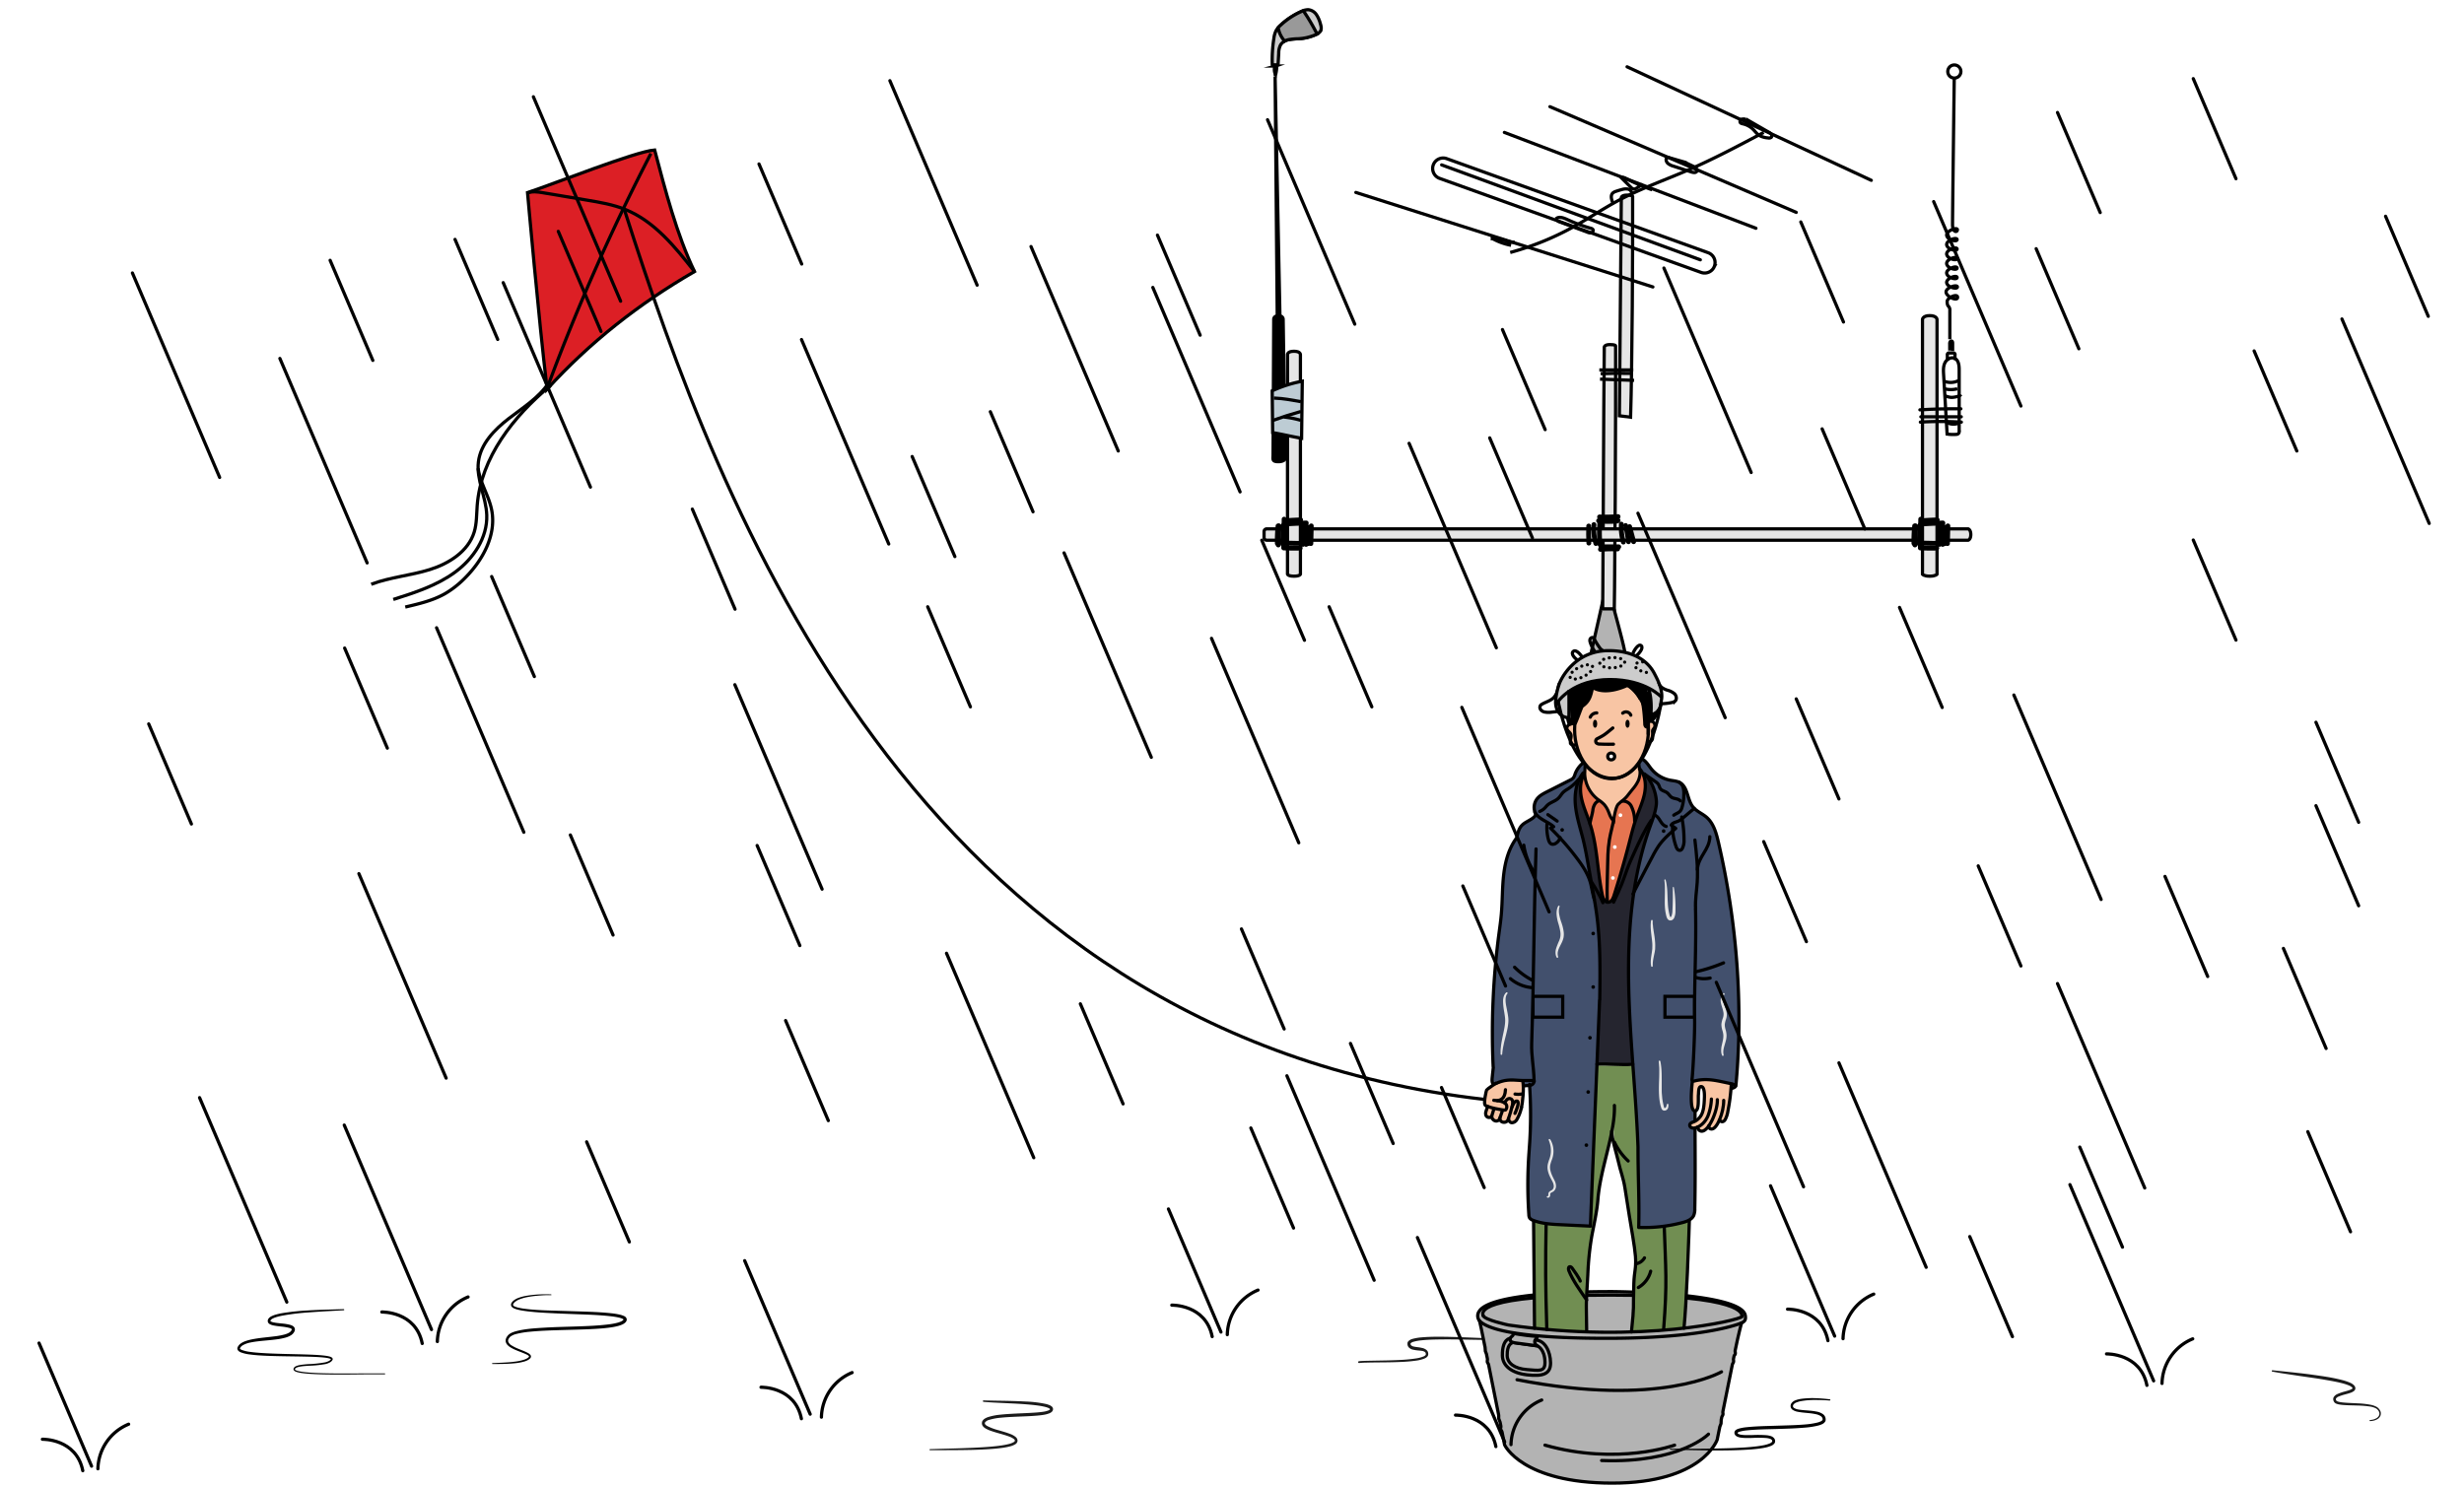 <svg xmlns="http://www.w3.org/2000/svg" viewBox="0 0 1525 920"><defs><style>.cls-1{isolation:isolate;}.cls-2,.cls-20,.cls-31{fill:#fff;}.cls-3{fill:#1a1a1a;}.cls-30,.cls-4,.cls-6{fill:#b3b3b3;}.cls-22,.cls-25,.cls-33,.cls-34,.cls-35,.cls-5,.cls-7{fill:none;}.cls-10,.cls-11,.cls-13,.cls-14,.cls-17,.cls-18,.cls-19,.cls-20,.cls-21,.cls-22,.cls-23,.cls-24,.cls-25,.cls-26,.cls-27,.cls-28,.cls-29,.cls-30,.cls-31,.cls-33,.cls-34,.cls-35,.cls-5,.cls-6,.cls-7{stroke:#000;}.cls-11,.cls-14,.cls-20,.cls-24,.cls-25,.cls-26,.cls-27,.cls-28,.cls-33,.cls-34,.cls-5,.cls-6,.cls-7{stroke-linecap:round;}.cls-11,.cls-13,.cls-14,.cls-17,.cls-18,.cls-19,.cls-21,.cls-22,.cls-23,.cls-24,.cls-25,.cls-26,.cls-27,.cls-28,.cls-29,.cls-30,.cls-31,.cls-33,.cls-34,.cls-5{stroke-miterlimit:10;}.cls-10,.cls-11,.cls-13,.cls-14,.cls-18,.cls-19,.cls-20,.cls-21,.cls-22,.cls-23,.cls-24,.cls-26,.cls-27,.cls-28,.cls-29,.cls-30,.cls-31,.cls-33,.cls-34,.cls-35,.cls-5,.cls-6,.cls-7{stroke-width:2px;}.cls-10,.cls-20,.cls-35,.cls-6,.cls-7{stroke-linejoin:round;}.cls-8{fill:#718e52;}.cls-9{fill:#25252f;}.cls-10,.cls-13,.cls-14{fill:#42506d;}.cls-11{fill:#e67551;}.cls-12,.cls-17,.cls-18{fill:#f8c5a4;}.cls-15{mix-blend-mode:multiply;}.cls-16,.cls-23,.cls-24{fill:#e6e6e6;}.cls-17{stroke-width:1.9px;}.cls-21{fill:#dc1f25;}.cls-25{stroke-width:3px;}.cls-27,.cls-32{fill:#ccc;}.cls-28{fill:#999;}.cls-29{fill:#bdccd4;}.cls-33{stroke-dasharray:0 3.57;}.cls-34{stroke-dasharray:0 3.6;}</style></defs><title>hero-guess</title><g class="cls-1"><g id="Layer_2" data-name="Layer 2"><g id="hero-frames"><rect class="cls-2" width="1525" height="920"/></g><g id="heros"><path class="cls-3" d="M1406.28,848.21l4.59.48c2.93.29,7.1.73,12.12,1.29,2.51.27,5.22.6,8.09,1s5.89.82,9,1.33,6.34,1.16,9.59,2a32.36,32.36,0,0,1,4.88,1.65,7.5,7.5,0,0,1,2.39,1.59l.07.08.07.09.1.12a4.1,4.1,0,0,1,.25.37,2.48,2.48,0,0,1,.33.93,2,2,0,0,1-.19,1.12,2.47,2.47,0,0,1-.6.76,7.74,7.74,0,0,1-2.55,1.29c-.83.28-1.65.51-2.46.73a32.43,32.43,0,0,0-4.6,1.49,3.48,3.48,0,0,0-1.54,1.15.94.94,0,0,0-.11.64,2.22,2.22,0,0,0,.33.78,1.88,1.88,0,0,0,.63.38,6.75,6.75,0,0,0,1,.32,19.72,19.72,0,0,0,2.26.36c3.07.32,6.13.38,9,.54a56,56,0,0,1,8.18.88,13.68,13.68,0,0,1,3.57,1.18,5.08,5.08,0,0,1,1.46,1.12,5.86,5.86,0,0,1,1,1.42,3.77,3.77,0,0,1,.11,3.15,4.51,4.51,0,0,1-1.77,2,8.63,8.63,0,0,1-3.36,1.14,11.75,11.75,0,0,1-1.23.11h0a.33.33,0,0,1,0-.66,11.22,11.22,0,0,0,1.17-.15,7.92,7.92,0,0,0,3-1.13,3.75,3.75,0,0,0,1.4-1.63,2.85,2.85,0,0,0-.15-2.4,4.87,4.87,0,0,0-.84-1.16,4,4,0,0,0-1.22-.87,12.67,12.67,0,0,0-3.31-1,62.46,62.46,0,0,0-8-.64c-2.88-.11-5.92-.1-9.12-.37a21.21,21.21,0,0,1-2.45-.35,8.32,8.32,0,0,1-1.28-.37,3.07,3.07,0,0,1-1.37-.94,3.78,3.78,0,0,1-.62-1.45,2.64,2.64,0,0,1,.28-1.74,5,5,0,0,1,2.27-1.89,30.52,30.52,0,0,1,4.87-1.65c.8-.23,1.6-.45,2.36-.72a6.34,6.34,0,0,0,1.93-.94c.22-.2.2-.25.19-.31a.72.72,0,0,0-.1-.24l-.1-.15-.1-.12,0,0,0,0a6,6,0,0,0-1.81-1.13,30.69,30.69,0,0,0-4.59-1.49c-3.16-.81-6.35-1.36-9.44-1.91-6.18-1.1-12-1.83-17-2.59s-9.15-1.34-12-1.84-4.56-.81-4.56-.81h0a.41.41,0,0,1,.12-.8Z"/><path class="cls-3" d="M608.74,866.89l1.87.06,5.28.11c4.56.08,11.07.11,18.9.53a72.42,72.42,0,0,1,12.68,1.54,15.37,15.37,0,0,1,1.72.55,5.56,5.56,0,0,1,1.78,1,2.33,2.33,0,0,1,.73,1.22,2.12,2.12,0,0,1-.25,1.46,2.65,2.65,0,0,1-.45.58,3.14,3.14,0,0,1-.47.38,5.54,5.54,0,0,1-.94.51,16.55,16.55,0,0,1-3.67,1c-1.22.2-2.44.34-3.67.45-4.92.45-10,.54-15.07.79-2.55.12-5.12.27-7.67.53a34.9,34.9,0,0,0-7.43,1.39,4.35,4.35,0,0,0-2.54,1.71l0,.06s0-.07,0,0l0,.06a.75.75,0,0,0,0,.18,1,1,0,0,0,0,.2,1,1,0,0,0,.19.48,3.81,3.81,0,0,0,1.17,1,33.08,33.08,0,0,0,7,2.65c2.45.73,4.92,1.39,7.33,2.33a11.36,11.36,0,0,1,3.52,2,3.5,3.5,0,0,1,.73,1,2.5,2.5,0,0,1,.27,1.33,2.34,2.34,0,0,1-.51,1.28,3.58,3.58,0,0,1-.87.78,12.34,12.34,0,0,1-3.62,1.4c-1.2.3-2.39.51-3.56.7-2.35.36-4.66.58-6.9.76-4.48.35-8.72.52-12.63.62-7.82.17-14.33.16-18.89.18l-7.16,0a.32.32,0,0,1-.33-.32.33.33,0,0,1,.31-.33l7.16-.21c4.56-.13,11.07-.26,18.86-.61,3.9-.18,8.12-.39,12.55-.8,2.22-.21,4.49-.46,6.78-.84,1.14-.2,2.29-.42,3.41-.71a11,11,0,0,0,3.11-1.23,2,2,0,0,0,.49-.43.69.69,0,0,0,.16-.4,1.22,1.22,0,0,0-.51-.95,10,10,0,0,0-3-1.61c-2.28-.86-4.74-1.51-7.2-2.23-1.24-.36-2.48-.73-3.73-1.16a19.85,19.85,0,0,1-3.72-1.64,5.51,5.51,0,0,1-1.73-1.54,2.88,2.88,0,0,1-.49-1.32,2.64,2.64,0,0,1,0-.77,2.16,2.16,0,0,1,.07-.29l0-.06s0-.1,0-.12l.07-.16a4.13,4.13,0,0,1,1.66-1.82,9.79,9.79,0,0,1,1.95-.92,36.48,36.48,0,0,1,7.86-1.53c2.61-.28,5.2-.44,7.77-.58,5.13-.28,10.18-.41,15-.8,1.2-.11,2.39-.23,3.54-.41a14.89,14.89,0,0,0,3.22-.81,3.68,3.68,0,0,0,.61-.32,1.29,1.29,0,0,0,.21-.17c.09-.1,0,0,.09-.1s.07-.19.08-.2a.51.51,0,0,0-.16-.22,3.86,3.86,0,0,0-1.17-.66,13.52,13.52,0,0,0-1.5-.49,48.92,48.92,0,0,0-6.29-1.08c-2.07-.25-4.09-.43-6-.58-3.88-.3-7.45-.47-10.62-.62l-8.21-.41c-4.55-.22-7.16-.47-7.16-.47a.45.45,0,0,1,.05-.9Z"/><path class="cls-3" d="M925.26,829.44s-1.76,0-4.83,0-7.45-.07-12.7-.17-11.38-.21-17.92-.09c-3.27.06-6.65.16-10,.52a28,28,0,0,0-4.94.89,4.09,4.09,0,0,0-1.78.93c-.1.19-.08,0-.06.6a1.41,1.41,0,0,0,.29.62,3.29,3.29,0,0,0,1.77.84c.77.18,1.61.27,2.47.39a22.22,22.22,0,0,1,2.65.47,6.15,6.15,0,0,1,2.7,1.28,2.93,2.93,0,0,1,.91,1.42,3.62,3.62,0,0,1,.09,1.61,2.49,2.49,0,0,1-1,1.47,5.53,5.53,0,0,1-1.25.73,21,21,0,0,1-5,1.29,92.08,92.08,0,0,1-9.5.84c-3,.14-5.87.2-8.5.24-5.26.06-9.64.08-12.69.17-1.53,0-2.72.1-3.53.15s-1.23.11-1.23.11a.56.56,0,1,1-.15-1.11h0s.45-.06,1.28-.12,2-.11,3.58-.15l12.7-.23c2.62-.07,5.46-.16,8.46-.32a90.92,90.92,0,0,0,9.35-.92,19.89,19.89,0,0,0,4.64-1.23c.69-.28,1.34-.83,1.38-1.15a2.05,2.05,0,0,0-.1-.93,1.37,1.37,0,0,0-.5-.69,4.78,4.78,0,0,0-2-.69c-.8-.12-1.65-.18-2.52-.27a20.76,20.76,0,0,1-2.7-.43,5.08,5.08,0,0,1-2.81-1.53,3.26,3.26,0,0,1-.72-1.76c0-.15,0-.23,0-.35v-.16a2,2,0,0,1,0-.35,2.23,2.23,0,0,1,.46-1,5.56,5.56,0,0,1,2.75-1.56,29.6,29.6,0,0,1,5.3-.91c3.49-.32,6.9-.39,10.2-.41,6.59,0,12.72.24,18,.43l12.68.5c3.06.1,4.81.12,4.81.12a.46.46,0,0,1,0,.92Z"/><path d="M341,801.75s-.85,0-2.44,0-3.92.13-6.87.42c-1.47.15-3.1.36-4.85.68a27.85,27.85,0,0,0-5.48,1.54,10.12,10.12,0,0,0-2.61,1.53,4.6,4.6,0,0,0-1,1.13,1.92,1.92,0,0,0-.16.32l-.07.16c0,.09,0-.08,0,0v.05l0,.11c0,.06,0,.16,0,.19s0,0,0,0,.06.11.07.17a2.74,2.74,0,0,0,1.17.78,11.49,11.49,0,0,0,1.62.54,33.8,33.8,0,0,0,3.6.7c5,.7,10.53,1,16.36,1.19l18.38.55c6.38.23,13,.42,19.71,1.15a45.89,45.89,0,0,1,5.08.82,13,13,0,0,1,2.6.85,2.82,2.82,0,0,1,1.65,1.5,2.56,2.56,0,0,1,.14.63,2.52,2.52,0,0,1-.07.61,2.32,2.32,0,0,1-.2.49,1.4,1.4,0,0,1-.16.27l-.1.13a2.53,2.53,0,0,1-.22.27,4.47,4.47,0,0,1-.65.58,6.91,6.91,0,0,1-1.26.75,16.11,16.11,0,0,1-2.56.92,41.74,41.74,0,0,1-5.13,1c-3.42.48-6.83.71-10.23.9s-6.78.3-10.13.4c-6.7.2-13.29.33-19.64.63-3.18.15-6.29.35-9.33.65a53.41,53.41,0,0,0-8.72,1.42,10.22,10.22,0,0,0-3.61,1.62l-.31.29-.3.37a4.52,4.52,0,0,0-.5.76,2.5,2.5,0,0,0-.29,1.52,4.61,4.61,0,0,0,2.2,2.55,23.85,23.85,0,0,0,3.36,1.74c2.31,1,4.63,1.77,6.78,2.94a4.47,4.47,0,0,1,1.53,1.29,1.51,1.51,0,0,1,.19,1.31,1.54,1.54,0,0,1-.29.54l-.09.12-.09.09,0,0-.16.14a5.75,5.75,0,0,1-.65.53l-.8.47a14.53,14.53,0,0,1-1.54.63,29.92,29.92,0,0,1-5.8,1.15c-1.8.19-3.45.31-4.95.37-3,.14-5.33.13-6.92.15l-2.44,0h0a.27.27,0,0,1,0-.54l2.45-.12c1.59-.07,3.93-.16,6.89-.36,1.48-.1,3.11-.26,4.88-.49a29,29,0,0,0,5.55-1.24,13.84,13.84,0,0,0,1.36-.6l.6-.35a5,5,0,0,0,.61-.52l.15-.14,0,0,0,0,0-.05c0-.07.12-.14.1-.19a.16.16,0,0,1,0-.07s0,0,0-.06-.05-.1-.07-.16a3.53,3.53,0,0,0-1.13-.85c-2-1-4.33-1.77-6.7-2.78a25.15,25.15,0,0,1-3.6-1.8,8.93,8.93,0,0,1-1.71-1.36,4.29,4.29,0,0,1-1.19-2.12,4,4,0,0,1,.4-2.5,6.4,6.4,0,0,1,.64-1l.36-.46c.15-.15.3-.31.45-.45a8,8,0,0,1,2-1.22,16.67,16.67,0,0,1,2.15-.77c5.82-1.6,12-1.94,18.41-2.32s13-.5,19.67-.73,13.49-.49,20.15-1.35a39.89,39.89,0,0,0,4.88-.93,14.25,14.25,0,0,0,2.24-.79,5,5,0,0,0,.93-.54,3.9,3.9,0,0,0,.31-.25,1.48,1.48,0,0,0,.18-.22l.1-.13c-.05.08,0,0,0,0s0-.11.05-.1,0,0,0,0,0,0,0,0a2.37,2.37,0,0,0-.69-.46,11.28,11.28,0,0,0-2.2-.72,44.15,44.15,0,0,0-4.86-.8c-6.59-.75-13.19-1-19.55-1.23s-12.54-.47-18.39-.77-11.39-.66-16.49-1.45a35,35,0,0,1-3.74-.78,12,12,0,0,1-1.8-.64,3.76,3.76,0,0,1-1.66-1.26,1.88,1.88,0,0,1-.24-.63,2.82,2.82,0,0,1,0-.4,1.27,1.27,0,0,1,0-.23l0-.1v-.05a1.38,1.38,0,0,1,0-.14l.1-.23a3,3,0,0,1,.23-.44,5.72,5.72,0,0,1,1.23-1.39,11.14,11.14,0,0,1,2.94-1.63A28.76,28.76,0,0,1,326.7,802c1.79-.29,3.44-.46,4.93-.58,3-.23,5.34-.23,6.94-.21s2.45.07,2.45.07h0a.25.25,0,0,1,0,.5Z"/><path d="M212.87,811.08l-10.45.58c-3.32.19-7.36.45-12,.8a141.86,141.86,0,0,0-15.37,1.9,37.83,37.83,0,0,0-4.14,1,12.69,12.69,0,0,0-2,.79,3.45,3.45,0,0,0-1.4,1.1,2.71,2.71,0,0,0-.15.39s0,.05,0,.09a.62.62,0,0,0,.34.33,6.51,6.51,0,0,0,2,.62c1.49.29,3.09.43,4.72.6a32.36,32.36,0,0,1,5.06.82,7.23,7.23,0,0,1,1.35.51,3.25,3.25,0,0,1,1.34,1.14c.09.16.17.32.24.49a5.15,5.15,0,0,1,.1.54,2.73,2.73,0,0,1-.12,1,4.49,4.49,0,0,1-.8,1.45,4.81,4.81,0,0,1-.45.51c-.21.19-.42.37-.63.55a9.62,9.62,0,0,1-1.25.75,14.59,14.59,0,0,1-2.61,1,38.21,38.21,0,0,1-5.34,1.05c-3.58.5-7.21.72-10.83,1.13-1.81.2-3.62.44-5.39.82a15.09,15.09,0,0,0-4.94,1.79,3,3,0,0,0-.5.36,3.06,3.06,0,0,0-.44.41,3.84,3.84,0,0,0-.37.45l-.26.42-.06.17c0,.06,0,.12,0,.1s0,0,0,0,0,.07,0,.11a.34.34,0,0,0,.1.14,2.68,2.68,0,0,0,.9.6,21.26,21.26,0,0,0,5.28,1.27c3.71.5,7.5.73,11.29.92,7.59.36,15.2.44,22.7.67,3.75.12,7.47.25,11.16.62.92.1,1.84.21,2.76.38.46.08.92.19,1.39.32a3.69,3.69,0,0,1,1.44.73,1.28,1.28,0,0,1,.32.5,1.08,1.08,0,0,1,0,.67l-.06.15a.92.92,0,0,1-.08.13l-.1.14a2.49,2.49,0,0,1-.21.29,4.41,4.41,0,0,1-1.24,1,10.61,10.61,0,0,1-2.66,1A70.17,70.17,0,0,1,191,845.44c-1.71.11-3.4.21-5,.48a10.53,10.53,0,0,0-2.31.6,2.66,2.66,0,0,0-.89.56,1,1,0,0,0-.23.37.73.73,0,0,1-.05.15v.15h0a1.52,1.52,0,0,0,.7.53,6.8,6.8,0,0,0,1.08.38,20.94,20.94,0,0,0,2.3.48c1.55.25,3.1.4,4.63.52,3.06.24,6,.35,8.88.43,5.7.15,10.93.15,15.57.14l12-.06c6.66,0,10.47,0,10.47,0a.29.29,0,0,1,0,.57s-3.8,0-10.46,0l-12,.12c-4.64,0-9.88.05-15.59-.07-2.86-.07-5.84-.16-8.92-.39-1.54-.12-3.11-.26-4.7-.5a21.71,21.71,0,0,1-2.4-.49,7.6,7.6,0,0,1-1.21-.43,2.12,2.12,0,0,1-1.14-1,1.79,1.79,0,0,1-.07-.29v-.15a1.72,1.72,0,0,1,.1-.44,1.82,1.82,0,0,1,.4-.67,3.46,3.46,0,0,1,1.17-.78,11.31,11.31,0,0,1,2.51-.68c1.69-.29,3.39-.41,5.11-.54a69.7,69.7,0,0,0,10.35-1.12,9.62,9.62,0,0,0,2.37-.88,3.72,3.72,0,0,0,.88-.68,1.94,1.94,0,0,0,.19-.26l.09-.14s.07-.1,0,0h0s0,0,0,0,0,0-.05,0a3,3,0,0,0-1-.44c-.41-.11-.84-.21-1.28-.28-.87-.15-1.77-.26-2.68-.34-3.63-.33-7.34-.42-11.08-.51-7.48-.16-15.1-.17-22.73-.46-3.81-.15-7.63-.35-11.44-.87a22.58,22.58,0,0,1-5.72-1.38,4.1,4.1,0,0,1-1.42-1,1.66,1.66,0,0,1-.3-.44,1.6,1.6,0,0,1-.19-.55,1.73,1.73,0,0,1,0-.66.92.92,0,0,1,.06-.24l.06-.17a5.74,5.74,0,0,1,2.14-2.48,11.41,11.41,0,0,1,2.69-1.33,24.36,24.36,0,0,1,2.77-.82c1.86-.44,3.71-.72,5.54-1,3.67-.48,7.29-.8,10.78-1.27a41,41,0,0,0,5.07-1,12.68,12.68,0,0,0,2.28-.84,7.76,7.76,0,0,0,1-.57l.35-.29a3.57,3.57,0,0,0,.41-.45,2.77,2.77,0,0,0,.45-.77c0-.24.09-.35,0-.45A3.12,3.12,0,0,0,179,822a31,31,0,0,0-4.74-.81c-1.62-.19-3.24-.35-4.87-.68a8,8,0,0,1-2.51-.87,2.28,2.28,0,0,1-1.11-1.41,2,2,0,0,1,0-1.06,1.59,1.59,0,0,1,.12-.32l.06-.13,0-.07a1.29,1.29,0,0,1,.08-.16,4.92,4.92,0,0,1,2.11-1.74,14.28,14.28,0,0,1,2.21-.87,37.6,37.6,0,0,1,4.35-1,143.07,143.07,0,0,1,15.58-1.65c4.64-.29,8.69-.41,12-.52l10.46-.31a.37.37,0,0,1,0,.73Z"/><path class="cls-4" d="M1074,838.07c-.1.49-.67.81-.77,1.31l-.36,1.76c-.11.57.18,1.24.06,1.82s-.65,1.17-.78,1.81c-2,9.76-4.1,20.36-5.85,29-.11.57.17,1.29.06,1.84s-.65,1.11-.77,1.72c-.17.81-.17.84-.32,1.59-.1.49,0,1.8-.1,2.25s-.67,1.57-.76,2c-1.08,5.33-1.62,8-1.62,8s-9,26.89-64.9,26.89-66.67-23.66-66.67-23.66l-1.58-8c-.12-.57-.75-1.19-.87-1.82s.28-1.15.15-1.75c-.15-.82-.33-1.67-.5-2.55-.13-.65-.66-1.33-.79-2s.06-1.69-.12-2.57c-1.84-9.26-4.11-20.65-6.2-31-.12-.61-.67-1.06-.79-1.64s.19-1.37.07-2c-.21-1-.41-2-.61-3-.12-.58-.54-1.08-.65-1.65-.17-.79,0-1.64-.18-2.42-2-9.88-3.17-15.67-3.43-16.34,3.86,3.86,18.24,11,81.49,10.74,59.69-.22,80.65-9.51,80.65-9.51-.18.88-1.78,6.35-3.93,17.06C1073.79,836.62,1074.13,837.43,1074,838.07Z"/><path class="cls-4" d="M1077.85,818.93s-21,9.29-80.65,9.51c-63.24.24-77.63-6.88-81.49-10.74a4.87,4.87,0,0,1-.12-6.15c8-11.91,71-12,80.72-12,0,0,81.68.28,83.88,14.89C1080.5,816.4,1080.38,817.83,1077.85,818.93Z"/><path class="cls-5" d="M1077.85,818.94c-.18.88-1.77,6.35-3.93,17.05-.13.62.22,1.43.09,2.07s-.67.81-.77,1.32l-.36,1.77c-.12.57.17,1.24.05,1.82s-.65,1.18-.78,1.82l-5.84,29c-.12.58.17,1.29.05,1.85s-.65,1.11-.77,1.71l-.32,1.6c-.1.48,0,1.79-.1,2.25s-.67,1.57-.76,2l-1.62,8s-9,26.89-64.9,26.89-66.68-23.66-66.68-23.66l-1.58-8c-.11-.58-.74-1.19-.87-1.82s.28-1.15.16-1.75l-.51-2.55c-.13-.66-.65-1.34-.79-2-.17-.84.05-1.69-.12-2.57-1.84-9.26-4.11-20.65-6.2-31-.12-.6-.67-1.05-.79-1.64s.18-1.36.06-2l-.61-3c-.12-.58-.53-1.08-.65-1.65-.16-.8,0-1.65-.18-2.42-2-9.89-3.16-15.68-3.42-16.34"/><path class="cls-6" d="M950.14,829.55l-15.3-1.11s-5.18,0-5,10.69c.09,5.94,5.18,10.77,15.23,11.93s14.69-.58,14.59-7.5S956.14,829.47,950.14,829.55Zm-5,18.28c-7.9-.6-12.25-4-12.32-8.75-.1-6.84,2.6-7.5,3.5-8.1l15.18,2.17s4.56,1.73,4.69,10.11C956.27,849.35,952.64,848.4,945.13,847.83Z"/><path class="cls-6" d="M936.68,825.42c0,2.14-2,1.54-2,4,0,1.19,1.7,1.65,3.13,1.87s13.65,1.83,13.65,1.83a3.14,3.14,0,0,1-1.59-2.61c0-1.79,1.54-1.26,1.51-3.21A145.11,145.11,0,0,1,936.68,825.42Z"/><path class="cls-7" d="M1080.2,814.39c.3,2,.18,3.45-2.34,4.55,0,0-21,9.28-80.65,9.51-63.25.24-77.63-6.89-81.48-10.75a4.87,4.87,0,0,1-.12-6.15c8-11.91,71-12,80.72-12C996.31,799.5,1078,799.78,1080.2,814.39Z"/><path class="cls-5" d="M1057.4,887.78s-17.57,18.1-66.14,16.31"/><path class="cls-5" d="M1036.43,894.59s-35.2,12.73-80.24,0"/><path class="cls-5" d="M1065.47,849.19s-38,22.27-126.55,4.89"/><path class="cls-7" d="M1078,815.08c.69-1.64,1-13.37-81.23-13.37s-79.62,10.45-78.84,12.68"/><path class="cls-8" d="M998.68,701.12a126.75,126.75,0,0,0,2.93,17.9c1.36,6.14,3.09,10.06,4.07,16.28l2.83,18c1,6.28,3.2,18.07,3.69,24.41.57,7.39-.77,9.3-1,16.71-.54,18.33.39,11.84-1.48,30.09,0,0,13.1.21,19.9-.53s12.61-1.8,12.61-1.8c3.11-32.65,5.09-129.77,5.62-162.57h-99c-.49,41.51.69,124.84.89,162.63,0,0,4.7.57,12.31,1.41,8,.88,20,0,20,0-.27-21.72-.44-13.27.75-35a179.47,179.47,0,0,1,2.41-23.4c1.28-6.82,3.26-15.58,3.78-22.5,1.49-19.64,10.82-41.2,10.24-58.45"/><path class="cls-5" d="M982,823.67c-.27-21.72-.44-13.27.75-35a179.47,179.47,0,0,1,2.41-23.4c1.28-6.82,3.26-15.58,3.78-22.5,1.49-19.64,10.82-41.2,10.24-58.45"/><path class="cls-5" d="M948.84,659.61c-.49,41.51.69,124.84.89,162.63"/><path class="cls-5" d="M1042.25,822.18c3.11-32.65,5.09-129.77,5.62-162.57"/><path class="cls-5" d="M997.44,700.24c.3,5.34,3,13.56,4.17,18.78,1.36,6.14,3.09,10.06,4.07,16.28l2.83,18c1,6.28,3.2,18.07,3.69,24.41.57,7.39-.77,9.3-1,16.71-.54,18.33.39,11.84-1.48,30.09"/><path class="cls-5" d="M1029.94,757.16c1,29.84,2,36.06-.3,65.82"/><path class="cls-5" d="M956.94,755.65c-.49,29.58-.45,37.75.4,67.32"/><path class="cls-5" d="M982,804.76c-3.66-5.33-8.63-12.12-11-18.15-.34-.88-.46-2.2.45-2.46.62-.17,1.19.36,1.58.87,1.05,1.37,4.52,6.36,5,8"/><path class="cls-5" d="M999.22,707.09a38.5,38.5,0,0,0,8.47,11.58"/><path class="cls-5" d="M1014,797a16.37,16.37,0,0,0,7.62-10.08"/><path class="cls-5" d="M1012.33,782.34a7.51,7.51,0,0,0,5.45-3.67"/><path class="cls-9" d="M1025.05,498.34c-.6,4.74-2.39,9.24-4,13.75-11.17,31.33-13.75,65.12-13.07,98.37.33,16.14,1.4,32.24,2.56,48.34-6.51.63-15.5-.47-22.16-.06Q989.2,638.87,990,619l.07-.25c.23-17.69.47-35.46-1.93-53-.61-4.47-1.39-8.91-2.17-13.35q-1.39-7.93-2.79-15.86c-1-5.67-2-11.34-3.38-16.93-1.71-6.93-4-13.76-4.74-20.86s.37-14.73,4.79-20.33l37.85.7C1023.17,484,1025.65,493.6,1025.05,498.34Z"/><path class="cls-10" d="M979.86,478.43c-4.42,5.6-5.51,13.23-4.79,20.33s3,13.93,4.74,20.86c1.38,5.59,2.38,11.26,3.38,16.93L986,552.4c.78,4.44,1.56,8.88,2.17,13.35,2.4,17.53,2.17,35.3,1.93,53L990,619l-5.67,139.82.11.19-18.21-.87c-5.92-.28-12-.59-17.47-2.77a4,4,0,0,1-2.06-1.43,4.31,4.31,0,0,1-.47-2,275,275,0,0,1-.07-36.23c.18-2.8.4-5.59.58-8.39a269.07,269.07,0,0,0-.11-36v.57a105.1,105.1,0,0,1-20,0,4.09,4.09,0,0,1-2.22-.66c-1.08-.86-1-2.49-.89-3.86l.7-6.63-.09-.4a465.42,465.42,0,0,1,3.54-81.94c.55-4.16,1.16-8.31,1.52-12.48.72-8.2.52-16.46,1.48-24.63s3.22-16.43,8.25-22.94h-.06c.49-2.58,1.11-5.26,2.86-7.22,2.15-2.41,5.63-3.25,7.9-5.55a2.41,2.41,0,0,0,.7-1.1,3.37,3.37,0,0,0-.34-1.81,8.83,8.83,0,0,1,1.35-8.19c1.56-2,3.9-3.21,6.17-4.36l14.4-7.29a5.66,5.66,0,0,0,1.81-1.24,6.9,6.9,0,0,0,1.07-2.29,15.78,15.78,0,0,1,6.65-8.16l32.51-1.58c3.36-.56,5.6,3.15,7.65,5.87a20,20,0,0,0,12,7.52c2.07.4,4.26.49,6.1,1.52,5.06,2.82,4.46,10.47,8.07,15,2.19,2.76,5.72,4.08,8.39,6.37,4.42,3.8,6.07,9.83,7.39,15.51,11.33,48.71,15.5,100.85,10.83,150.64,0,0,0,5.27-25.1-.67-.51,28.68.22,48.2-.34,76.88a10.34,10.34,0,0,1-.67,4.21c-1.21,2.59-4.24,3.69-7,4.41a92.83,92.83,0,0,1-27.05,3c.46-17.4-.44-30.09-.44-49.75-1.24-33.24-5.07-66.36-5.75-99.62s1.9-67,13.07-98.37c1.61-4.5,3.4-9,4-13.74s-1.88-14.32-7.34-19.21Z"/><path class="cls-11" d="M981.24,478.08c-3.27,4.49-3.57,10.55-2.44,16s3.52,10.51,5.26,15.79c4.67,14.16,4.54,29.42,7.6,44,.45,2.12,1.57,4.72,3.73,4.63,1.92-.08,2.94-2.25,3.52-4.08q5-15.69,9.16-31.62c1.56-6,3-12,5.14-17.82,1.65-4.58,3.7-9.06,4.63-13.84s.63-10.05-2.13-14.07a9.05,9.05,0,0,0-3.45-3.13,12.19,12.19,0,0,0-4.49-.95,54,54,0,0,0-26.61,5.08"/><path class="cls-7" d="M1010.65,553.39q6-11.74,12.21-23.4a61.06,61.06,0,0,1,3.71-6.36c2.9-4.16,6.76-7.53,10.58-10.86l-2.83-2c.86-1.59,3-1.83,4.62-2.57A13.73,13.73,0,0,0,1042,506l6.58-5.58"/><path class="cls-5" d="M1017.71,479.13l6.89,4.77a6.27,6.27,0,0,1,1.72,1.54c.6.89.72,2,1.37,2.89,1,1.25,2.79,1.44,4.06,2.38,1.1.81,1.75,2.15,2.9,2.88,1.64,1,4.06.69,5.32,2.17"/><path class="cls-5" d="M1035.92,504.62c2.36-1.6,4-1.57,4.92-4.26a28.19,28.19,0,0,0,1.29-8.43,13.63,13.63,0,0,0-.43-4.51,5.36,5.36,0,0,0-2.83-3.39"/><path class="cls-5" d="M1024.36,504.62c1.51.71,2.4,2.26,3.28,3.68s2,2.89,3.61,3.26"/><path class="cls-5" d="M1049,520c1,8.74,2,17.53,1.42,26.31-.36,5.43-1.32,10.85-1,16.29"/><path class="cls-5" d="M1050.55,538.27c.37-7.9,7.63-12.42,7.69-20.34"/><path class="cls-7" d="M949.94,502.7c2.23,4.48,8.2,5.86,11.65,9.06l-2,.85a165,165,0,0,1,16.52,18.86c3.76,5,7.31,10.41,8.62,16.54.57,2.66,1.25,6.39,2,8.68"/><path class="cls-5" d="M957.51,509.72a28.47,28.47,0,0,0,.79,9.84c.33,1.25.91,2.66,2.15,3a3.34,3.34,0,0,0,2.78-.76,5.33,5.33,0,0,0,2.29-3.32"/><path class="cls-5" d="M1035.13,511.84a39,39,0,0,0,2.19,12.16,4.9,4.9,0,0,0,.91,1.74,1.82,1.82,0,0,0,1.77.61,2.2,2.2,0,0,0,1.18-1.06,10.54,10.54,0,0,0,1.07-5.49,70.72,70.72,0,0,0-1.41-14.05"/><path class="cls-5" d="M1003.45,496a5.76,5.76,0,0,1,6,2.72,20.44,20.44,0,0,1,2.26,9.48"/><path class="cls-5" d="M994.82,558.45c-.3-5.57-.13-10.54,0-16.13l.22-9.07c.07-2.94.14-5.87.44-8.79.73-7.3,1.67-9.2,3.18-16.38"/><path class="cls-5" d="M989.82,495.6a5.11,5.11,0,0,0-2.9,2.46,9.24,9.24,0,0,0-1.12,3.73c-.39,2.57-1.35,5.49-1.74,8.06"/><path class="cls-5" d="M998.66,558.49c1.92-3.91,3.62-7.79,5.07-11.28,1.21-2.93,2.15-6,3.26-8.93,1.39-3.74,3.05-7.37,4.71-11,3.06-6.68,6.13-13.4,10.29-19.46"/><path class="cls-5" d="M992.06,558.79a82.44,82.44,0,0,0-7.33-13.17"/><path class="cls-7" d="M976.93,482.54a27.93,27.93,0,0,1-6.65,5.92,17.53,17.53,0,0,0-2.57,1.79c-1.29,1.19-2.06,2.84-3.34,4-1.91,1.8-4.72,2.38-6.64,4.17-.6.56-1.09,1.22-1.66,1.8a9,9,0,0,1-3.12,2.06"/><path class="cls-7" d="M958,504.28l5.74,4"/><circle class="cls-2" cx="999.42" cy="524.35" r="1.15"/><circle class="cls-2" cx="1002.91" cy="504.62" r="1.15"/><circle class="cls-2" cx="998.24" cy="543.49" r="1.12"/><circle cx="986.04" cy="577.87" r="1.12"/><circle cx="966.83" cy="513.75" r="1.12"/><circle cx="1029.64" cy="514.47" r="1.12"/><circle cx="984.06" cy="642.42" r="1.12"/><circle cx="981.83" cy="708.88" r="1.12"/><circle cx="986.04" cy="610.99" r="1.12"/><circle cx="982.95" cy="675.98" r="1.12"/><rect class="cls-5" x="1030.46" y="616.76" width="18.39" height="12.89"/><rect class="cls-5" x="948.8" y="616.76" width="18.39" height="12.89"/><path class="cls-5" d="M1010.55,658.8c-6.51.63-15.5-.47-22.16-.06"/><path class="cls-7" d="M1247.7,692.77"/><path class="cls-12" d="M1071.74,668.14l-24-1.17c-.74,5.7-2.1,20,1,20.68s2.18-7.86,2.44-10c.17-1.42-.09-5.25,1.84-5s1.92,5,1.86,6.63c-.09,2.75-.24,6.37-1.11,9a9.65,9.65,0,0,1-5.22,6.07c-1.12.44-2.56.84-2.74,2a1.82,1.82,0,0,0,1.24,1.83,3.9,3.9,0,0,0,2.35-.05,8.76,8.76,0,0,0,1.48-.55l-.12.16a2.52,2.52,0,0,0,2.17,2.56c1.54.17,3.19-1.21,4.71-3.36-.17,1.56.65,2,1.6,2.06,1.65.09,3.49-2.29,4.93-5.61l0,.07c1.27,1.56,2.69,1.06,3.5-.29a15.84,15.84,0,0,0,1.71-5.21A132,132,0,0,0,1071.74,668.14Zm-14.07,28.68"/><path class="cls-7" d="M1050.78,697.67a2.51,2.51,0,0,0,2.17,2.56c4.61.52,10.24-12.84,9.93-19.5"/><path class="cls-7" d="M1057.65,696.86c-.17,1.56.65,2,1.6,2.06,3.45.2,7.67-10.39,7.57-17.76"/><path class="cls-7" d="M1047.65,667.55c-.74,5.7-2,19.43,1.09,20.09s2.18-7.87,2.44-10c.17-1.41-.09-5.25,1.84-5s1.92,5,1.87,6.63c-.09,2.75-.24,6.37-1.12,9a9.63,9.63,0,0,1-5.22,6.06c-1.11.44-2.56.84-2.74,2a1.81,1.81,0,0,0,1.24,1.83,3.86,3.86,0,0,0,2.35,0c3.49-1,6.16-3.92,7.62-7.23a32.89,32.89,0,0,0,2.19-10.58"/><path class="cls-7" d="M1064.21,693.39c1.27,1.55,2.69,1.06,3.5-.29a15.94,15.94,0,0,0,1.7-5.21,120.86,120.86,0,0,0,2.21-18.94"/><path class="cls-13" d="M1074.07,672.69c0-1.09-1.32-1.59-2.39-1.81-8.67-1.74-15-3.81-23.25-1.65a1,1,0,0,1-1.21-1c.81-7.66,1.71-29.26,1.62-36.12-.31-23.19,1.08-45.13.55-69.47"/><path class="cls-5" d="M1049.44,601.57a101.12,101.12,0,0,0,17.29-5.53"/><path class="cls-5" d="M1049.8,605.16a17.38,17.38,0,0,0,8.63.28"/><path class="cls-12" d="M942.35,668.8c.53,1.06.42,7.27.41,8.45a37.43,37.43,0,0,1-1,8.26,25.52,25.52,0,0,1-2.83,7.48,3.82,3.82,0,0,1-2.87,2c-1.56.07-2.25-1.45-2.35-2.48a2.75,2.75,0,0,1-3.19,2.19,2.37,2.37,0,0,1-2.13-2.58,2.29,2.29,0,0,1-2.92,1.73,3.16,3.16,0,0,1-2.16-2.8,2.2,2.2,0,0,1-3.43-.36,3.56,3.56,0,0,1-.08-2.77c.16-.64.86-2.33,1-3h0a3.67,3.67,0,0,1-1.64-.93c-.86-1.41.77-8.85,1-9.26s6.24-5,9.34-5.74Z"/><path class="cls-5" d="M931.75,674.55c-.28,6.12-3.45,6.44-5,6.8"/><path class="cls-5" d="M924.52,681.1c2.36.35,3.54.15,5.86,1.13,3.47,1.47,2,4.59,1.31,4.94S920,685.43,919.09,684s.77-8.85,1-9.26,6.24-5,9.34-5.74"/><path class="cls-5" d="M920.73,684.95c-.16.64-.86,2.33-1,3a3.56,3.56,0,0,0,.08,2.77,2.2,2.2,0,0,0,3.43.36"/><path class="cls-5" d="M928.3,692.11a2.29,2.29,0,0,1-2.92,1.73,3.16,3.16,0,0,1-2.16-2.8l1.36-4.55"/><path class="cls-5" d="M933.61,692.5a2.75,2.75,0,0,1-3.19,2.19,2.37,2.37,0,0,1-2.13-2.58l1.65-4.71"/><path class="cls-5" d="M933.61,692.5c.1,1,.79,2.55,2.35,2.48a3.82,3.82,0,0,0,2.87-2,25.52,25.52,0,0,0,2.83-7.48"/><path class="cls-5" d="M933.61,692.5c1.08-3.43,1.67-5,2.41-8.2.13-.59.86-3.75-1.34-4.24-1.48-.32-2.78,1.14-3.4,2.65"/><path class="cls-5" d="M935.89,685.15c.35-1,1.49-3.83,3-3.58,2,.32-.77,6.61-1.26,7.65"/><path class="cls-5" d="M942.42,668.91c1,4.78-.13,14-.76,16.68"/><path class="cls-5" d="M941.68,677.25a13.72,13.72,0,0,1-4,0"/><path class="cls-14" d="M925.71,670.74c5.56-2.49,9-2.39,15-1.94,2.26.17,6.23,0,8.75.08-.23-8.88-1.74-15.31-1.49-23,1.3-40.12,1.4-80.23,2.7-120.35"/><path class="cls-5" d="M948.8,607a44.84,44.84,0,0,1-11.4-8.25"/><path class="cls-5" d="M934.82,605.82a23.72,23.72,0,0,0,13.73,5.58"/><path class="cls-7" d="M943.1,523.2a40.72,40.72,0,0,0,6.8,17.16"/><g class="cls-15"><path class="cls-16" d="M1067.3,615.55l-.26.35a4.76,4.76,0,0,0-.43,1,7.25,7.25,0,0,0,.15,4c.22.82.58,1.72.95,2.7a15.49,15.49,0,0,1,.94,3.34,8.59,8.59,0,0,1-.36,3.87,15.24,15.24,0,0,0-.81,3.29,10.48,10.48,0,0,0,.5,3.25,13.8,13.8,0,0,1,.6,3.66,13.49,13.49,0,0,1-.51,3.49c-.27,1-.57,2-.81,2.85a23.06,23.06,0,0,0-.55,2.33,9,9,0,0,0-.14,1.78,7.13,7.13,0,0,0,.13,1.13l.08.4V653a.5.5,0,0,1-1,.26l-.15-.45a6.65,6.65,0,0,1-.31-1.3,13.4,13.4,0,0,1,.35-4.6c.2-.91.44-1.87.63-2.86a14.29,14.29,0,0,0,.32-3,12.92,12.92,0,0,0-.62-3.24,12.27,12.27,0,0,1-.6-3.89,16.54,16.54,0,0,1,.93-3.74,6.94,6.94,0,0,0,.38-3.06,17,17,0,0,0-.71-3c-.31-1-.63-2-.83-2.91a8.1,8.1,0,0,1,.26-4.74,4.86,4.86,0,0,1,.75-1.21l.3-.32a.5.5,0,0,1,.76.65Z"/></g><g class="cls-15"><path class="cls-16" d="M965.21,561.26l-.1.35a8,8,0,0,0-.2.93A10.81,10.81,0,0,0,965,566a31.17,31.17,0,0,0,1.3,4.85,29.17,29.17,0,0,1,1.49,6,11.91,11.91,0,0,1-.07,3.29c0,.26-.11.57-.17.79s-.15.55-.23.79c-.17.5-.36,1-.56,1.43-.83,1.81-1.72,3.28-2.19,4.63a9.74,9.74,0,0,0-.48,1.85,5.83,5.83,0,0,0,0,1.44,5.13,5.13,0,0,0,.16.9l.1.31,0,0a.5.5,0,0,1-.92.38l-.18-.36a5.21,5.21,0,0,1-.36-1.08,8.48,8.48,0,0,1,.18-4,43.77,43.77,0,0,1,1.93-4.91c.17-.42.32-.85.45-1.28.07-.22.11-.42.16-.63s.09-.44.12-.67a10.22,10.22,0,0,0,0-2.74,37,37,0,0,0-1.33-5.6,24.41,24.41,0,0,1-1-5.26,10.75,10.75,0,0,1,.4-3.88,6.3,6.3,0,0,1,.4-1l.16-.33a.5.5,0,0,1,.93.36Z"/></g><g class="cls-15"><path class="cls-16" d="M1030.85,544.54l.12.49c.07.33.22.79.32,1.42a41.18,41.18,0,0,1,.62,5.17c.12,2.14.16,4.63.32,7.24a35,35,0,0,0,1.19,8,2.77,2.77,0,0,0,.31.7c.12.18.2.21.21.21h0a.3.3,0,0,0,.11-.06,1.41,1.41,0,0,0,.37-.47,9.67,9.67,0,0,0,.66-3.56c.14-2.63.21-5.09.24-7.2s0-3.88,0-5.11,0-1.95,0-1.95a.33.33,0,0,1,.66-.07h0s.13.7.3,1.94.39,3,.53,5.14.23,4.63.17,7.31a10.38,10.38,0,0,1-.8,4.43,3.38,3.38,0,0,1-.94,1.15,2.33,2.33,0,0,1-.83.41,2.17,2.17,0,0,1-.56.06h-.2l-.25,0a2.42,2.42,0,0,1-1.42-1.07,4.72,4.72,0,0,1-.55-1.23,28.49,28.49,0,0,1-.85-4.31c-.15-1.43-.23-2.83-.25-4.17,0-2.69.1-5.16.09-7.27,0-1.05,0-2,0-2.87s-.07-1.59-.13-2.19-.11-1.09-.14-1.42l-.06-.51a.37.37,0,0,1,.72-.13Z"/></g><g class="cls-15"><path class="cls-16" d="M933,615l-.25.36c-.08.12-.19.26-.29.43s-.14.34-.23.53a6.32,6.32,0,0,0-.37,1.66,14.36,14.36,0,0,0,0,2.32c.09.86.21,1.8.42,2.81l.62,3.18c.23,1.11.43,2.29.57,3.51a16.37,16.37,0,0,1,0,3.77,32,32,0,0,1-.58,3.67c-.25,1.18-.53,2.32-.8,3.42-.57,2.19-1.1,4.22-1.46,6-.18.87-.36,1.67-.47,2.38s-.21,1.33-.27,1.85c-.12,1-.16,1.62-.16,1.62v0a.5.5,0,0,1-1,0v-.44c0-.29,0-.72,0-1.25s0-1.19.11-1.94.14-1.59.29-2.49c.28-1.81.7-3.9,1.16-6.11.24-1.1.48-2.24.69-3.39a33.33,33.33,0,0,0,.51-3.44,16.76,16.76,0,0,0,0-3.41c-.12-1.14-.3-2.27-.48-3.38a46.26,46.26,0,0,1-.74-6.24c0-.47,0-.93,0-1.36a12.44,12.44,0,0,1,.17-1.24,7.53,7.53,0,0,1,.67-2c.16-.27.3-.51.43-.71s.26-.28.36-.39l.3-.32a.5.5,0,0,1,.77.63Z"/></g><path class="cls-13" d="M946.62,671.89a2.88,2.88,0,0,0,2.87-3"/><g class="cls-15"><path class="cls-16" d="M1027.63,657l.26,1.45c.09.46.14,1,.23,1.71s.13,1.41.2,2.22c.11,1.62.14,3.52.14,5.54s0,4.16,0,6.29c0,1.06,0,2.12.11,3.16s.16,2.05.28,3l.22,1.43.27,1.35c.07.44.2.86.3,1.27s.19.86.29,1.12a1.36,1.36,0,0,0,.12.27l0,0,.06.05h0l0,0a.63.63,0,0,0,.44,0,1,1,0,0,0,.43-.3,1.81,1.81,0,0,0,.3-.49,5.43,5.43,0,0,0,.26-.94l.07-.37h0a.5.5,0,0,1,1,.09v.4a5.23,5.23,0,0,1-.12,1.21,3.2,3.2,0,0,1-.36.91,2.42,2.42,0,0,1-.95.88,2.14,2.14,0,0,1-1.58.19l-.23-.08-.27-.15-.16-.12-.18-.17a2.45,2.45,0,0,1-.46-.75c-.2-.48-.27-.84-.41-1.29s-.26-.88-.35-1.34-.21-.94-.29-1.43l-.21-1.51c-.11-1-.21-2.08-.26-3.15s-.08-2.16-.08-3.24c0-2.17.08-4.32.16-6.33s.08-3.87.08-5.46c0-.79,0-1.53-.07-2.17s-.06-1.19-.12-1.66l-.15-1.47a.5.5,0,0,1,1-.14Z"/></g><g class="cls-15"><path class="cls-16" d="M959.4,705.25l.23.37a11.51,11.51,0,0,1,.6,1.15,12.58,12.58,0,0,1,.69,1.89,13.08,13.08,0,0,1,.48,2.57,14.58,14.58,0,0,1-.84,6.46,27.85,27.85,0,0,0-1.05,3.25,8.21,8.21,0,0,0,0,3.3,16.3,16.3,0,0,0,1.07,3.29c.46,1.08,1,2.08,1.51,3.15a8.16,8.16,0,0,1,.94,3.44,4.24,4.24,0,0,1-1.24,3.14,4.91,4.91,0,0,1-1.25.79,3.34,3.34,0,0,0-.84.52.84.84,0,0,0-.27.58c0,.25,0,.57,0,.89a1.6,1.6,0,0,1-.4.93,1.4,1.4,0,0,1-.7.44,1,1,0,0,1-.84-.18.45.45,0,0,1,.29-.79H958s0,0,0,0a.54.54,0,0,0,.29-.49c0-.21,0-.48,0-.87a2,2,0,0,1,.54-1.29c.7-.71,1.59-.91,2.06-1.41a3.08,3.08,0,0,0,.76-2.23,6.86,6.86,0,0,0-.87-2.83c-.5-1-1.1-2-1.61-3.16a16.26,16.26,0,0,1-1.21-3.6,9.79,9.79,0,0,1,0-3.92,28.69,28.69,0,0,1,1.08-3.45,13.92,13.92,0,0,0,.71-3,14.52,14.52,0,0,0,.1-2.78,16.54,16.54,0,0,0-.77-4.12c-.16-.49-.29-.84-.4-1.12l-.16-.41a.5.5,0,0,1,.89-.45Z"/></g><g class="cls-15"><path class="cls-16" d="M1022.88,570l0,1.21c0,.37,0,.81.1,1.34s.1,1.11.18,1.75c.17,1.29.43,2.78.68,4.42a47.83,47.83,0,0,1,.56,5.22,26.17,26.17,0,0,1,0,2.72l0,.68-.07.64c-.06.45-.12.88-.2,1.29-.31,1.65-.68,3.14-.88,4.41a17.66,17.66,0,0,0-.34,3.06c0,.37,0,.66,0,.85v.34a.5.5,0,0,1-1,.11l-.06-.33c0-.21-.09-.53-.12-.93a18,18,0,0,1,.06-3.3c.14-1.35.42-2.87.63-4.48l.15-1.2.06-.64,0-.61a24.44,24.44,0,0,0,0-2.53c-.12-1.71-.35-3.43-.55-5.06s-.36-3.19-.42-4.54a23.5,23.5,0,0,1,.06-3.28c.08-.78.16-1.21.16-1.21v0a.5.5,0,0,1,1,.08Z"/></g><path class="cls-17" d="M975,448a7,7,0,0,0-3.83.63,2.42,2.42,0,0,0-1.37,2.48c.27,1.21,1.7,2,2.29,3.13.89,1.71-.35,3.67-.18,5.53a1.43,1.43,0,0,0,.26.76,2,2,0,0,0,1.18.59c1.09.21,2.47-.08,2.85-1"/><path class="cls-17" d="M981.06,472.86l-.25,6.11a21.09,21.09,0,0,0,8.28,16,20.7,20.7,0,0,1,3.85,3.14c3.53,4.32,2.53,6.79,5.72,10,0,0,1.12-8.7,3-10.37l1.84-1.67a18.35,18.35,0,0,0,4.46-4.42l2.54-3.17a22.88,22.88,0,0,0,3.44-5.19c.82-1.92,1.6-5.17.75-7.07l-.44-4Z"/><path class="cls-17" d="M1018.88,447.24a5.49,5.49,0,0,1,3-.78,2.72,2.72,0,0,1,1.89,4.22,6.57,6.57,0,0,0-.9,1.29,3,3,0,0,0-.1,1.16l.1,2.18a6.76,6.76,0,0,1-.13,2.12,2.29,2.29,0,0,1-1.31,1.58,1.4,1.4,0,0,1-1.78-.72"/><ellipse class="cls-18" cx="997.4" cy="451.59" rx="22.86" ry="30.42"/><path class="cls-19" d="M1014.64,429.09s2.6,2.4,3.36,18.89a2.74,2.74,0,0,0,.44,1.64,1,1,0,0,0,1.48.08c.13-.21.14,4.9.15,4.65l.16-7.15a1.15,1.15,0,0,1,.14-.64c.41-.59,1.45,0,2-.48,0,0,4-3.36,4-7.86S1021.2,426.38,1014.64,429.09Z"/><path class="cls-5" d="M1004.32,441.46a3.16,3.16,0,0,1,5,1.25"/><path class="cls-5" d="M988.25,441.32a4.36,4.36,0,0,0-4,2.63"/><path class="cls-5" d="M998.58,460.67q-4.23.12-8.47-.08a2.81,2.81,0,0,1-2.13-.73,1.75,1.75,0,0,1,.4-2.5c4.43-2.28,4.43-2.28,9.8-6.72"/><path class="cls-19" d="M985.66,425.49c-1.06,4.88-1.73,8.58-6.39,11.74-.53.36-4.21,11.63-4.73,10.89-.74-1.06-2.16,0-3.34.15,0,0-6.79-18.81,5.73-27.09a23.6,23.6,0,0,1,7.14-3.07c.58-2.33,4.8-7,14.59-7.9s19.66,3.77,21.6,9.7-5.61,11.73-5.61,11.73-2.81-5.31-7.34-7.46C1007.3,424.17,994.17,430.89,985.66,425.49Z"/><ellipse cx="1007.3" cy="448.03" rx="1.3" ry="2.48"/><ellipse cx="987.22" cy="448.03" rx="1.3" ry="2.48"/><circle class="cls-20" cx="997.2" cy="468.25" r="2.13"/><path class="cls-7" d="M917.92,814.39c1,2.76,15.72,5.85,15.72,5.85,82.59,11.8,143.55-3.26,144.35-5.16"/><path d="M1132.56,867s-3-.33-8.4-.38a50.81,50.81,0,0,0-9.54.72,15.9,15.9,0,0,0-2.66.77,4,4,0,0,0-2.06,1.5,1.56,1.56,0,0,0-.18,1.11c0,.17.06.17.08.23a.45.45,0,0,0,.11.19,1.73,1.73,0,0,0,.4.41,7.26,7.26,0,0,0,2.85,1c2.19.38,4.59.47,7.08.7a36.9,36.9,0,0,1,3.84.52,10.25,10.25,0,0,1,4,1.51,4,4,0,0,1,1.84,3.15l0,.31c0,.07,0-.05,0,.18v.19a2.68,2.68,0,0,1-.24.79,4.25,4.25,0,0,1-1.95,1.7,13,13,0,0,1-2.09.78,50,50,0,0,1-8.54,1.36c-5.78.51-11.75.69-17.79.86s-12.2.23-18.22.85a25.06,25.06,0,0,0-4.34.79,5.29,5.29,0,0,0-.9.36,1.15,1.15,0,0,0-.39.29s0,0,0,0,0-.22,0-.09v.07l0,.14c0,.07,0,.25,0,.23s0,0,0,0,.11.11.15.18l.3.21a5.83,5.83,0,0,0,1.87.54,20,20,0,0,0,2.17.19c1.48.06,3,0,4.49,0a70.07,70.07,0,0,1,9.11.11,13.15,13.15,0,0,1,2.34.48,4.35,4.35,0,0,1,2.26,1.53,2.82,2.82,0,0,1,.49,1.45l0,.19a1.25,1.25,0,0,1,0,.17v.07a1.67,1.67,0,0,1-.06.35,2.45,2.45,0,0,1-.38.82,5.09,5.09,0,0,1-2.11,1.51,21.1,21.1,0,0,1-4.29,1.21c-1.42.27-2.82.46-4.21.62-2.78.32-5.5.5-8.15.64-5.29.27-10.29.34-14.91.37-9.23,0-16.9-.19-22.28-.29l-8.44-.14a.3.3,0,0,1,0-.61l8.45,0c5.38,0,13.05,0,22.26-.22,4.6-.09,9.58-.22,14.83-.56,2.62-.17,5.32-.39,8-.74,1.36-.18,2.73-.38,4.09-.66a19.6,19.6,0,0,0,3.92-1.15,3.58,3.58,0,0,0,1.39-1c.05-.08.09-.18.09-.16s0-.11,0-.19v-.07c0-.11,0,.07,0,0V892a1.06,1.06,0,0,0-.2-.58,2.76,2.76,0,0,0-1.36-.84,11.47,11.47,0,0,0-2-.4,69.06,69.06,0,0,0-8.85-.05c-1.52,0-3,.08-4.61,0a21.74,21.74,0,0,1-2.38-.2,7.49,7.49,0,0,1-2.5-.74,6.53,6.53,0,0,1-.64-.45,3,3,0,0,1-.56-.71,4.16,4.16,0,0,1-.21-.5,1.4,1.4,0,0,1-.07-.33l0-.14V887a1.47,1.47,0,0,1,0-.23,2,2,0,0,1,.12-.59,2.57,2.57,0,0,1,1.24-1.27,7.07,7.07,0,0,1,1.23-.51,26.65,26.65,0,0,1,4.7-.89c6.2-.66,12.34-.74,18.39-.94s12-.29,17.68-.76a48.42,48.42,0,0,0,8.2-1.25,11.29,11.29,0,0,0,1.78-.65A2.65,2.65,0,0,0,1128,879a2,2,0,0,0-.1-1.21,2.71,2.71,0,0,0-.94-1.13,9,9,0,0,0-3.27-1.27,35.28,35.28,0,0,0-3.65-.56c-2.45-.28-4.85-.41-7.2-.86a8.52,8.52,0,0,1-3.46-1.32,3.18,3.18,0,0,1-.72-.78,2.58,2.58,0,0,1-.4-1.06,3,3,0,0,1,.39-2,5.28,5.28,0,0,1,2.79-2.06,15.75,15.75,0,0,1,2.92-.76,51.79,51.79,0,0,1,9.79-.44c2.7.09,4.81.29,6.25.44s2.2.26,2.2.26h0a.33.33,0,0,1-.08.65Z"/><path class="cls-21" d="M338.4,239c-4.81-39.84-11.91-119.79-11.91-119.79,15.12-4.9,66.72-25.47,78.68-26.36,6.55,24.73,13.6,52.19,24.67,75.25-34.31,19.84-64.7,43.68-91.41,73Z"/><path class="cls-22" d="M402.85,95.05a1283,1283,0,0,0-63.31,142.75"/><path class="cls-22" d="M326.42,119.57c2.92-1.32,6.3-.81,9.46-.28l27.29,4.58c8.09,1.36,16.26,2.74,23.87,5.82,18,7.3,30.8,23.19,42.8,38.44"/><path class="cls-22" d="M339.66,236.91c-6.16,9.33-16,15.4-24.86,22.25s-17.36,15.65-18.71,26.75,4.78,21.78,5.17,32.95c.49,14-8.29,27-19.59,35.31s-24.91,12.66-38.26,16.91"/><path class="cls-22" d="M229.75,361.67c11.68-4.4,24.38-5.38,36.3-9.1s23.83-11.3,27.45-23.24c1.61-5.3,1.42-11,1.85-16.47,2.31-29.7,22.44-55.16,45.36-74.19"/><path class="cls-22" d="M250.82,375.78c8.5-2,17.14-4,24.72-8.34A59.79,59.79,0,0,0,288,357.58c11-11.08,19.37-26.67,16.28-42-1.78-8.84-7.17-16.72-8.36-25.66"/><path class="cls-7" d="M386.85,131.05c57.27,178.72,177.56,508.67,531.73,549.49"/><path class="cls-23" d="M991.72,401.48c.4-31.73.79-154.83,1.19-186.56,0,0,0-1.61,3.49-1.61s3.52.73,3.52.73c.13,32.31-.29,156-1.27,188.31"/><path class="cls-24" d="M784,334.41h434.14s1.61-.44,1.61-3.51-1.61-3.51-1.61-3.51H784a1.66,1.66,0,0,0-1.66,1.66v3.72A1.66,1.66,0,0,0,784,334.41Z"/><path class="cls-22" d="M964.64,440.37l-4,.43a12.92,12.92,0,0,1-4.87-.09,4,4,0,0,1-2.31-1.55,2.25,2.25,0,0,1,.09-2.65,3.15,3.15,0,0,1,.76-.57c2.51-1.48,5.59-2.16,7.52-4.34a13.43,13.43,0,0,0,1.71-2.68c.64-1.2,1-4.68,1.63-5.88"/><path class="cls-22" d="M1025.93,422.52a11.93,11.93,0,0,0,2.83,3.2,12.15,12.15,0,0,0,3.16,1.51,11.2,11.2,0,0,1,4.46,2.24c1.19,1.19,1.6,3.35.38,4.5a4.37,4.37,0,0,1-2.14.92,32.39,32.39,0,0,1-7.45.72"/><path class="cls-22" d="M1012.88,405.86c1.4-1.15,4.56-4.77,2.86-6.19s-4.25,2.78-5.14,4.76"/><path class="cls-22" d="M976.61,408.74c-1.7-.94-4.74-4-2.88-5.51s4.75,2.4,5.49,3.4"/><path class="cls-23" d="M1002.26,257.38c.4-31.73.79-103.28,1.19-135,0,0,0-1.61,3.49-1.61s3.52.73,3.52.73c.13,32.31-.29,104.46-1.27,136.76Z"/><path class="cls-25" d="M989.39,322.37a56.67,56.67,0,0,0,11.43.18"/><path class="cls-25" d="M990,320a94,94,0,0,0,11.43-.2"/><path class="cls-25" d="M990,322.38a94,94,0,0,0,11.43-.2"/><path class="cls-25" d="M990.14,323.86a73.56,73.56,0,0,0,.13,13.19"/><path class="cls-25" d="M986.5,324.75a30.54,30.54,0,0,0,1.21,11.69"/><path class="cls-25" d="M1003.45,324.46a33.82,33.82,0,0,0,1.26,11.1"/><path class="cls-25" d="M1006.12,325.33a76.76,76.76,0,0,1,1.77,10"/><path class="cls-25" d="M1008.57,326l2.49,9.33"/><path class="cls-25" d="M990.57,340.08a81,81,0,0,1,10.54-.26"/><line class="cls-25" x1="990.85" y1="338.5" x2="1001.85" y2="338.5"/><path class="cls-25" d="M983.27,325.63q-.17,5.27.09,10.55"/><path class="cls-22" d="M934.7,156.29a177.42,177.42,0,0,0,39.06-15.83c9.52-5.25,18.54-11.38,28.14-16.49,13.77-7.33,28.56-12.51,42.87-18.7,16-6.92,31.41-15.12,46.8-23.3"/><path class="cls-22" d="M1080.42,73.87a4.39,4.39,0,0,0-2.43-.07,1.52,1.52,0,0,0-1,1.94c.31.6,1.07.78,1.73.93a13,13,0,0,1,5.86,3c1.53,1.39,2.68,3.21,4.45,4.28a13.2,13.2,0,0,0,5.24,1.43,2.35,2.35,0,0,0,2-.38,1.58,1.58,0,0,0,0-1.92,4.62,4.62,0,0,0-1.61-1.28l-14.14-8.14"/><path class="cls-22" d="M1043.77,100.69l-11.28-3.27a1.17,1.17,0,0,0-.7-.05,1,1,0,0,0-.52.65,3.23,3.23,0,0,0,1.18,3.27,9.49,9.49,0,0,0,3.31,1.58l11.16,3.63c1.15.37,2.72.58,3.27-.49s-.85-2.4-2.07-3l-5.07-2.41"/><path class="cls-22" d="M1022.54,117.5a126.54,126.54,0,0,1-16.46-7.14c-.81-.42-1.85-.84-2.56-.26l5.78,5.75a3.09,3.09,0,0,0,2.17,1.2,3.05,3.05,0,0,0,1.34-.54l4-2.44"/><path class="cls-22" d="M963.79,136.8l18.6,6.9a4.2,4.2,0,0,0,2.5.38c.83-.22,1.49-1.22,1-2a2.13,2.13,0,0,0-1.32-.76,100.34,100.34,0,0,1-14.85-5.55c-2.2-1-5.11-2-6.76-.25"/><path class="cls-22" d="M937.55,150c-4.75.16-9.28-3.32-13.93-2.36a38.45,38.45,0,0,0,11.6,4.21"/><line class="cls-5" x1="839.15" y1="119.13" x2="1023" y2="177.63"/><line class="cls-5" x1="892.25" y1="102.08" x2="1052.36" y2="160.84"/><path class="cls-5" d="M1060.8,165.43a6.5,6.5,0,0,0-3.62-9L895.36,98.2a6.51,6.51,0,0,0-8,3.21h0a6.51,6.51,0,0,0,3.6,9l161.86,58.22a6.5,6.5,0,0,0,8-3.21Z"/><line class="cls-5" x1="931.07" y1="81.97" x2="1086.77" y2="141.3"/><line class="cls-5" x1="959.28" y1="66.04" x2="1111.71" y2="131.46"/><line class="cls-5" x1="1007.01" y1="41.35" x2="1158.18" y2="111.63"/><path class="cls-5" d="M998.23,125.57c-.84-1.94-1.6-4.43-.14-6a5.11,5.11,0,0,1,2.06-1.13q1.81-.63,3.66-1.11a7.85,7.85,0,0,1,3.64-.3,3,3,0,0,1,2.45,2.43"/><path class="cls-22" d="M990.27,234.7c5.86.25,15.23.5,21.09.76"/><path class="cls-22" d="M990.65,231.3c6.25-.26,13.67-.31,19.92-.14"/><line class="cls-22" x1="989.85" y1="229" x2="1010.85" y2="229"/><path class="cls-24" d="M1198.85,355.5V197.72s-.11-2.34-4.5-2.34-4.5,2.34-4.5,2.34V355.5s.84,1.17,4.5,1.17S1198.85,355.5,1198.85,355.5Z"/><path class="cls-22" d="M1211.09,268.86a24.75,24.75,0,0,1-6-.17l-2.17-36.85c-.15-2.46-.27-5,.83-7.25s3.85-3.79,6.07-2.73c2.41,1.15,2.74,4.39,2.74,7.06l0,38.52A1.66,1.66,0,0,1,1211.09,268.86Z"/><path class="cls-22" d="M1203.48,244.81a11.88,11.88,0,0,0,4.13,1.18c1.44.05,5.3-.53,6-1.79"/><path class="cls-22" d="M1203.78,240.74a15.84,15.84,0,0,0,7.65-.09"/><path class="cls-22" d="M1203.49,236.06a10.92,10.92,0,0,0,8.8-.52"/><path class="cls-22" d="M1204.61,261.34a8.51,8.51,0,0,0,7.68.58"/><path class="cls-22" d="M1205.25,223.2l0-3.39a1.08,1.08,0,0,1,1.34-1.31h2.29a.92.92,0,0,1,1.08,1.18v3.22"/><path class="cls-22" d="M1206.72,217l0-4.08a2.61,2.61,0,0,1,.2-1.28.9.9,0,0,1,1.09-.47c.44.21.5.8.5,1.29v4.84"/><path class="cls-5" d="M1188.25,253.7c8.8-.52,16.33-.73,25.36-.64"/><line class="cls-5" x1="1188.85" y1="258" x2="1213.85" y2="258"/><path class="cls-5" d="M1188.55,261.3a208.86,208.86,0,0,1,25.36,0"/><path class="cls-22" d="M1209.56,44.27s-1.11,86.73-1.11,94.73h0c0,5,3,5,3,3.2s-6.65.46-6.65,3.39v-.2c0,3.12,6.47,4.69,6.47,2.93s-6.47.2-6.47,3.12v-.2c0,3.12,6.47,4.69,6.47,2.93s-6.47.2-6.47,3.12v-.2c0,3.12,6.47,4.69,6.47,2.93s-6.47.2-6.47,3.12V163c0,3.12,6.47,4.69,6.47,2.93s-6.47.2-6.47,3.12v-.2c0,3.12,6.47,4.69,6.47,2.93s-6.47.2-6.47,3.12v-.2c0,3.12,6.65,4.69,6.65,2.93s-7,.2-7,3.12,7.12,6,7.12,3.32-6.45.2-6.45,2.54c0,1.51.24,2.47.83,3a3.39,3.39,0,0,1,.83,2.63V210"/><path class="cls-25" d="M1185.62,325.58a116.3,116.3,0,0,0-.45,11.76"/><path class="cls-25" d="M1188.51,338.66l.25-17.28"/><line class="cls-25" x1="1202.35" y1="325" x2="1202.35" y2="337"/><path class="cls-25" d="M1205.56,325.55c-.08,5-.17,6-.25,10.94"/><path class="cls-25" d="M1188.84,324.36q6.8-.4,13.61-.62"/><path class="cls-25" d="M1190.15,336.2q6.07.23,12.16.1"/><path class="cls-24" d="M804.85,355.5V219.78s.39-2.34-4-2.34-4,2.34-4,2.34V355.5s.34,1.17,4,1.17S804.85,355.5,804.85,355.5Z"/><path class="cls-25" d="M1185,325.58a97.41,97.41,0,0,0-.45,10.76"/><path class="cls-25" d="M1187.89,336.66c.08-5.76.17-5.52.25-11.28"/><line class="cls-25" x1="1200.35" y1="326" x2="1200.35" y2="337"/><path class="cls-25" d="M1203.94,326.55c-.08,5-.17,5-.25,9.94"/><path class="cls-25" d="M1189.22,322.36c4.53-.27,5.21-.39,9.75-.54"/><path class="cls-25" d="M1188.53,339.2c4,.15,6.1.18,10.16.1"/><path class="cls-25" d="M791.62,325.58a116.3,116.3,0,0,0-.45,11.76"/><path class="cls-25" d="M794.51,338.66l.25-17.28"/><line class="cls-25" x1="808.35" y1="325" x2="808.35" y2="337"/><path class="cls-25" d="M811.56,325.55c-.08,5-.17,6-.25,10.94"/><path class="cls-25" d="M794.84,324.36q6.8-.4,13.61-.62"/><path class="cls-25" d="M796.15,336.2q6.07.23,12.16.1"/><path class="cls-25" d="M791,325.58a97.41,97.41,0,0,0-.45,10.76"/><path class="cls-25" d="M793.89,336.66c.08-5.76.17-5.52.25-11.28"/><line class="cls-25" x1="806.35" y1="326" x2="806.35" y2="337"/><path class="cls-25" d="M809.94,326.55c-.08,5-.17,5-.25,9.94"/><path class="cls-25" d="M795.22,322.36c4.53-.27,5.21-.39,9.75-.54"/><path class="cls-25" d="M794.53,339.2c4,.15,6.1.18,10.16.1"/><path class="cls-26" d="M794.16,197.65l1.27,86.45s-.72,1.78-4.52,1.7-3-1.73-3-4.4l.42-83.78a2.05,2.05,0,0,1,2.11-2l1.68,0A2.05,2.05,0,0,1,794.16,197.65Z"/><polygon class="cls-5" points="790.49 195.31 789.18 47.34 789.18 47.34 792.17 195.65 790.49 195.31"/><path class="cls-5" d="M789.2,46.31l.08-4.77c0-.26,0-.57.28-.67a.46.46,0,0,1,.54.26,1.28,1.28,0,0,1,.08.65,24.54,24.54,0,0,1-.65,4.33c-.94-1.37-.85-3.17-.73-4.83a1.47,1.47,0,0,1,.21-.78.51.51,0,0,1,.71-.14"/><path class="cls-27" d="M787.43,40.14a85.85,85.85,0,0,1,1-16.47,14.31,14.31,0,0,1,1.45-4.91,13.38,13.38,0,0,1,2.6-3.06A47.11,47.11,0,0,1,805.69,7a9.25,9.25,0,0,1,3.94-1,6.83,6.83,0,0,1,5.07,3,18.51,18.51,0,0,1,2.46,5.55c.48,1.54.91,3.29.12,4.7a5.47,5.47,0,0,1-2.59,2A31.06,31.06,0,0,1,803.42,24a35.66,35.66,0,0,0-5.93.57,7.69,7.69,0,0,0-4.89,3.15,11,11,0,0,0-1.18,5.22l-.36,6.24a.79.79,0,0,1-.85.93c-.89.12-1.9-.08-2.79,0"/><path class="cls-28" d="M815.16,21.07l-.47.23A30.88,30.88,0,0,1,803.42,24a37.07,37.07,0,0,0-5.93.56,9,9,0,0,0-2.37.89,16.29,16.29,0,0,1-4.05-8.34c.43-.49.91-1,1.41-1.42A47,47,0,0,1,805.69,7c.34-.15.68-.29,1-.42l.32.55c.64,1.07,1.39,2.17,1.63,2.53A129.84,129.84,0,0,1,815.16,21.07Z"/><path class="cls-29" d="M787.38,241.93A77.91,77.91,0,0,1,806,236l-.43,35.3c-6.75-1.16-11.15-2.32-17.9-3.49Z"/><path class="cls-22" d="M788.39,246.41c7.18.34,9.68,1.08,16.78,2.23"/><path class="cls-22" d="M787.38,260.38c6.95-2.45,10.71-3.65,17.79-5.67"/><path class="cls-22" d="M794.64,258.14a61,61,0,0,1,10.52,2.08"/><path class="cls-30" d="M984.67,404.55l6-26.57a1.08,1.08,0,0,1,1.29-1.08l6.23,0a.75.75,0,0,1,.9.73c1.13,4.33,6,21.88,6.46,25.82"/><circle class="cls-31" cx="1209.56" cy="44.27" r="4.06"/><path class="cls-32" d="M998.72,420.52c-8.69.23-18.88,1.44-27.72,6.79l1,17a9,9,0,0,1-8.53-6,12.54,12.54,0,0,1-.49-4.35A40.26,40.26,0,0,1,965.36,423a21.86,21.86,0,0,1,2.09-4.91,23.06,23.06,0,0,1,3.89-4.34l5.07-4.77a11.93,11.93,0,0,1,6.81-3.75l6.88-1.81a15.31,15.31,0,0,1,5.62-.75c3.6-.68,7.62.35,11.05,1.63a47.66,47.66,0,0,1,9.63,5.24,21.57,21.57,0,0,1,2.77,2.09,22.14,22.14,0,0,1,4.23,6.17c2.68,5.13,5.47,12.32,4,17.93a10.48,10.48,0,0,1-5.68,6.35c1.2-8.3-.25-10.16-1.61-15.89C1015.16,423.93,1007.41,420.28,998.72,420.52Z"/><ellipse class="cls-33" cx="978.7" cy="415.94" rx="7.7" ry="3.18" transform="translate(-82.97 476.88) rotate(-26.31)"/><ellipse class="cls-33" cx="997.81" cy="410.32" rx="7.7" ry="3.18" transform="translate(-17.37 45.07) rotate(-2.57)"/><line class="cls-5" x1="1018.97" y1="416.25" x2="1018.97" y2="416.25"/><path class="cls-34" d="M1015.51,415.27c-2.32-.95-3.78-2.29-3.57-3.49.16-.93,1.28-1.59,2.93-1.89"/><line class="cls-5" x1="1016.67" y1="409.71" x2="1016.67" y2="409.71"/><path class="cls-35" d="M1020.15,426.23c2.55,5.73,1.61,15.89,1.61,15.89,6.41,0,6.34-8,6.34-8,1.44-5.61-1.28-11.69-4-16.82-1.16-2.22-7-14.53-28.58-14.53S965.75,421.34,965.19,423a40.26,40.26,0,0,0-2.38,10.89,12.54,12.54,0,0,0,.49,4.35c1.15,3.55,4,6.12,7.7,6,0,0,.15-6.18,0-17"/><path class="cls-22" d="M1028.41,431.66s-9.71-11-32-11-31.87,12.7-33.52,15.59"/><path class="cls-5" d="M1028,435.34s-6.66,46.46-29.91,46.46c-25.58,0-33.7-47.72-33.7-47.72"/><path class="cls-22" d="M992.06,402.72a5.61,5.61,0,0,1-2.2-2.05,41.44,41.44,0,0,1-2.95-4.74c-.33-.61-.79-1.32-1.55-1.26a1.64,1.64,0,0,0-1.31,1.24,3.2,3.2,0,0,0,.17,1.73,18.44,18.44,0,0,0,3.32,6.22"/><line class="cls-7" x1="822.61" y1="375.61" x2="849.04" y2="437.56"/><line class="cls-7" x1="780.93" y1="334.41" x2="807.36" y2="396.35"/><line class="cls-7" x1="922" y1="271.07" x2="948.43" y2="333.02"/><line class="cls-7" x1="929.89" y1="204.01" x2="956.32" y2="265.96"/><line class="cls-7" x1="716.36" y1="145.54" x2="742.79" y2="207.49"/><line class="cls-7" x1="612.93" y1="254.86" x2="639.36" y2="316.81"/><line class="cls-7" x1="564.55" y1="282.59" x2="590.98" y2="344.54"/><line class="cls-7" x1="574.17" y1="375.61" x2="600.6" y2="437.56"/><line class="cls-7" x1="1091.58" y1="520.97" x2="1118.01" y2="582.92"/><line class="cls-7" x1="905.37" y1="548.43" x2="931.8" y2="610.37"/><line class="cls-7" x1="892.16" y1="673.2" x2="918.59" y2="735.15"/><line class="cls-7" x1="835.82" y1="645.91" x2="862.25" y2="707.86"/><line class="cls-7" x1="774.16" y1="698.25" x2="800.59" y2="760.2"/><line class="cls-7" x1="768.35" y1="575.03" x2="794.78" y2="636.97"/><line class="cls-7" x1="668.65" y1="621.39" x2="695.08" y2="683.34"/><line class="cls-7" x1="1111.71" y1="432.63" x2="1138.14" y2="494.57"/><line class="cls-7" x1="1175.63" y1="376.01" x2="1202.06" y2="437.96"/><line class="cls-7" x1="1224.34" y1="536.01" x2="1250.77" y2="597.96"/><line class="cls-7" x1="1339.94" y1="542.53" x2="1366.37" y2="604.48"/><line class="cls-7" x1="1428.34" y1="700.55" x2="1454.77" y2="762.5"/><line class="cls-7" x1="1287.2" y1="710.07" x2="1313.63" y2="772.02"/><line class="cls-7" x1="1219.1" y1="765.48" x2="1245.53" y2="827.43"/><line class="cls-7" x1="1357.44" y1="334.29" x2="1383.87" y2="396.24"/><line class="cls-7" x1="1395.1" y1="217.23" x2="1421.53" y2="279.18"/><line class="cls-7" x1="1357.44" y1="48.68" x2="1383.87" y2="110.63"/><line class="cls-7" x1="1127.74" y1="265.48" x2="1154.17" y2="327.43"/><line class="cls-7" x1="1114.53" y1="137.39" x2="1140.96" y2="199.34"/><line class="cls-7" x1="1260.2" y1="153.95" x2="1286.63" y2="215.9"/><line class="cls-7" x1="1273.41" y1="69.63" x2="1299.84" y2="131.58"/><line class="cls-7" x1="658.56" y1="342.24" x2="712.56" y2="468.81"/><line class="cls-7" x1="904.75" y1="437.88" x2="958.75" y2="564.45"/><line class="cls-7" x1="872.11" y1="274.43" x2="926.11" y2="401"/><line class="cls-7" x1="1029.82" y1="165.92" x2="1083.82" y2="292.49"/><line class="cls-7" x1="1138.14" y1="657.94" x2="1192.14" y2="784.51"/><line class="cls-7" x1="1246.41" y1="430.24" x2="1300.41" y2="556.8"/><line class="cls-7" x1="222.12" y1="540.82" x2="276.12" y2="667.39"/><line class="cls-7" x1="1013.74" y1="317.69" x2="1067.74" y2="444.26"/><line class="cls-7" x1="749.82" y1="395.15" x2="803.82" y2="521.72"/><line class="cls-7" x1="713.5" y1="177.93" x2="767.5" y2="304.49"/><line class="cls-7" x1="550.76" y1="49.95" x2="604.76" y2="176.52"/><line class="cls-7" x1="1062.24" y1="608.08" x2="1116.24" y2="734.65"/><line class="cls-7" x1="796.48" y1="665.94" x2="850.48" y2="792.51"/><line class="cls-7" x1="723.16" y1="748.38" x2="755.67" y2="824.59"/><line class="cls-7" x1="363.08" y1="706.84" x2="389.51" y2="768.79"/><line class="cls-7" x1="123.51" y1="679.47" x2="177.51" y2="806.04"/><line class="cls-7" x1="213.06" y1="696.46" x2="267.06" y2="823.03"/><line class="cls-7" x1="585.81" y1="590.1" x2="639.81" y2="716.67"/><line class="cls-7" x1="784.49" y1="74.11" x2="838.49" y2="200.67"/><line class="cls-7" x1="1196.77" y1="124.79" x2="1250.77" y2="251.35"/><line class="cls-7" x1="281.62" y1="148.19" x2="308.05" y2="210.13"/><line class="cls-7" x1="345.53" y1="143.22" x2="371.96" y2="205.17"/><line class="cls-7" x1="469.75" y1="101.5" x2="496.18" y2="163.45"/><line class="cls-7" x1="311.44" y1="174.96" x2="365.44" y2="301.53"/><line class="cls-7" x1="330.12" y1="59.9" x2="384.12" y2="186.46"/><line class="cls-7" x1="1476.46" y1="133.87" x2="1502.89" y2="195.82"/><line class="cls-7" x1="496.06" y1="210.19" x2="550.06" y2="336.76"/><line class="cls-7" x1="638.1" y1="152.62" x2="692.1" y2="279.18"/><line class="cls-7" x1="204.32" y1="161.15" x2="230.75" y2="223.1"/><line class="cls-7" x1="213.3" y1="401.17" x2="239.73" y2="463.12"/><line class="cls-7" x1="92.04" y1="448.13" x2="118.47" y2="510.08"/><line class="cls-7" x1="81.95" y1="168.98" x2="135.95" y2="295.55"/><line class="cls-7" x1="173.22" y1="221.89" x2="227.22" y2="348.46"/><line class="cls-7" x1="1273.41" y1="608.85" x2="1327.41" y2="735.41"/><line class="cls-7" x1="304.29" y1="356.88" x2="330.72" y2="418.82"/><line class="cls-7" x1="428.5" y1="315.15" x2="454.93" y2="377.1"/><line class="cls-7" x1="353" y1="516.87" x2="379.43" y2="578.82"/><line class="cls-7" x1="468.6" y1="523.39" x2="495.03" y2="585.34"/><line class="cls-7" x1="486.22" y1="631.75" x2="512.65" y2="693.7"/><line class="cls-7" x1="270.2" y1="388.61" x2="324.2" y2="515.18"/><line class="cls-7" x1="1413.23" y1="587.09" x2="1439.66" y2="649.04"/><line class="cls-7" x1="1433.37" y1="498.75" x2="1459.8" y2="560.69"/><line class="cls-7" x1="1433.37" y1="447.1" x2="1459.8" y2="509.04"/><line class="cls-7" x1="454.81" y1="423.85" x2="508.81" y2="550.41"/><line class="cls-7" x1="1449.46" y1="197.45" x2="1503.46" y2="324.01"/><line class="cls-7" x1="1332.92" y1="854.79" x2="1281.1" y2="733.33"/><path class="cls-7" d="M1357.1,828.79a30.64,30.64,0,0,0-19,27.59"/><path class="cls-7" d="M1303.75,838.1s21-.52,25,19.48"/><line class="cls-7" x1="1135.5" y1="827.1" x2="1095.8" y2="734.05"/><path class="cls-7" d="M1159.68,801.1a30.64,30.64,0,0,0-19,27.59"/><path class="cls-7" d="M1106.33,810.42s21-.52,25,19.48"/><path class="cls-7" d="M778.59,798.6a30.64,30.64,0,0,0-19,27.59"/><path class="cls-7" d="M725.24,807.92s21-.52,25,19.48"/><line class="cls-7" x1="24.16" y1="831.4" x2="56.67" y2="907.6"/><path class="cls-7" d="M79.6,881.62a30.64,30.64,0,0,0-19,27.59"/><path class="cls-7" d="M26.24,890.94s21-.52,25,19.48"/><line class="cls-7" x1="877.25" y1="766.07" x2="931.25" y2="892.64"/><path class="cls-7" d="M954.18,866.66a30.64,30.64,0,0,0-19,27.59"/><path class="cls-7" d="M900.82,876s21-.52,25,19.48"/><line class="cls-7" x1="460.89" y1="780.4" x2="501.43" y2="875.41"/><path class="cls-7" d="M527.39,849.67a30.64,30.64,0,0,0-19,27.59"/><path class="cls-7" d="M471,858.75s21-.52,25,19.48"/><path class="cls-7" d="M289.68,802.86a30.64,30.64,0,0,0-19,27.59"/><path class="cls-7" d="M236.32,812.18s21-.52,25,19.48"/></g></g></g></svg>